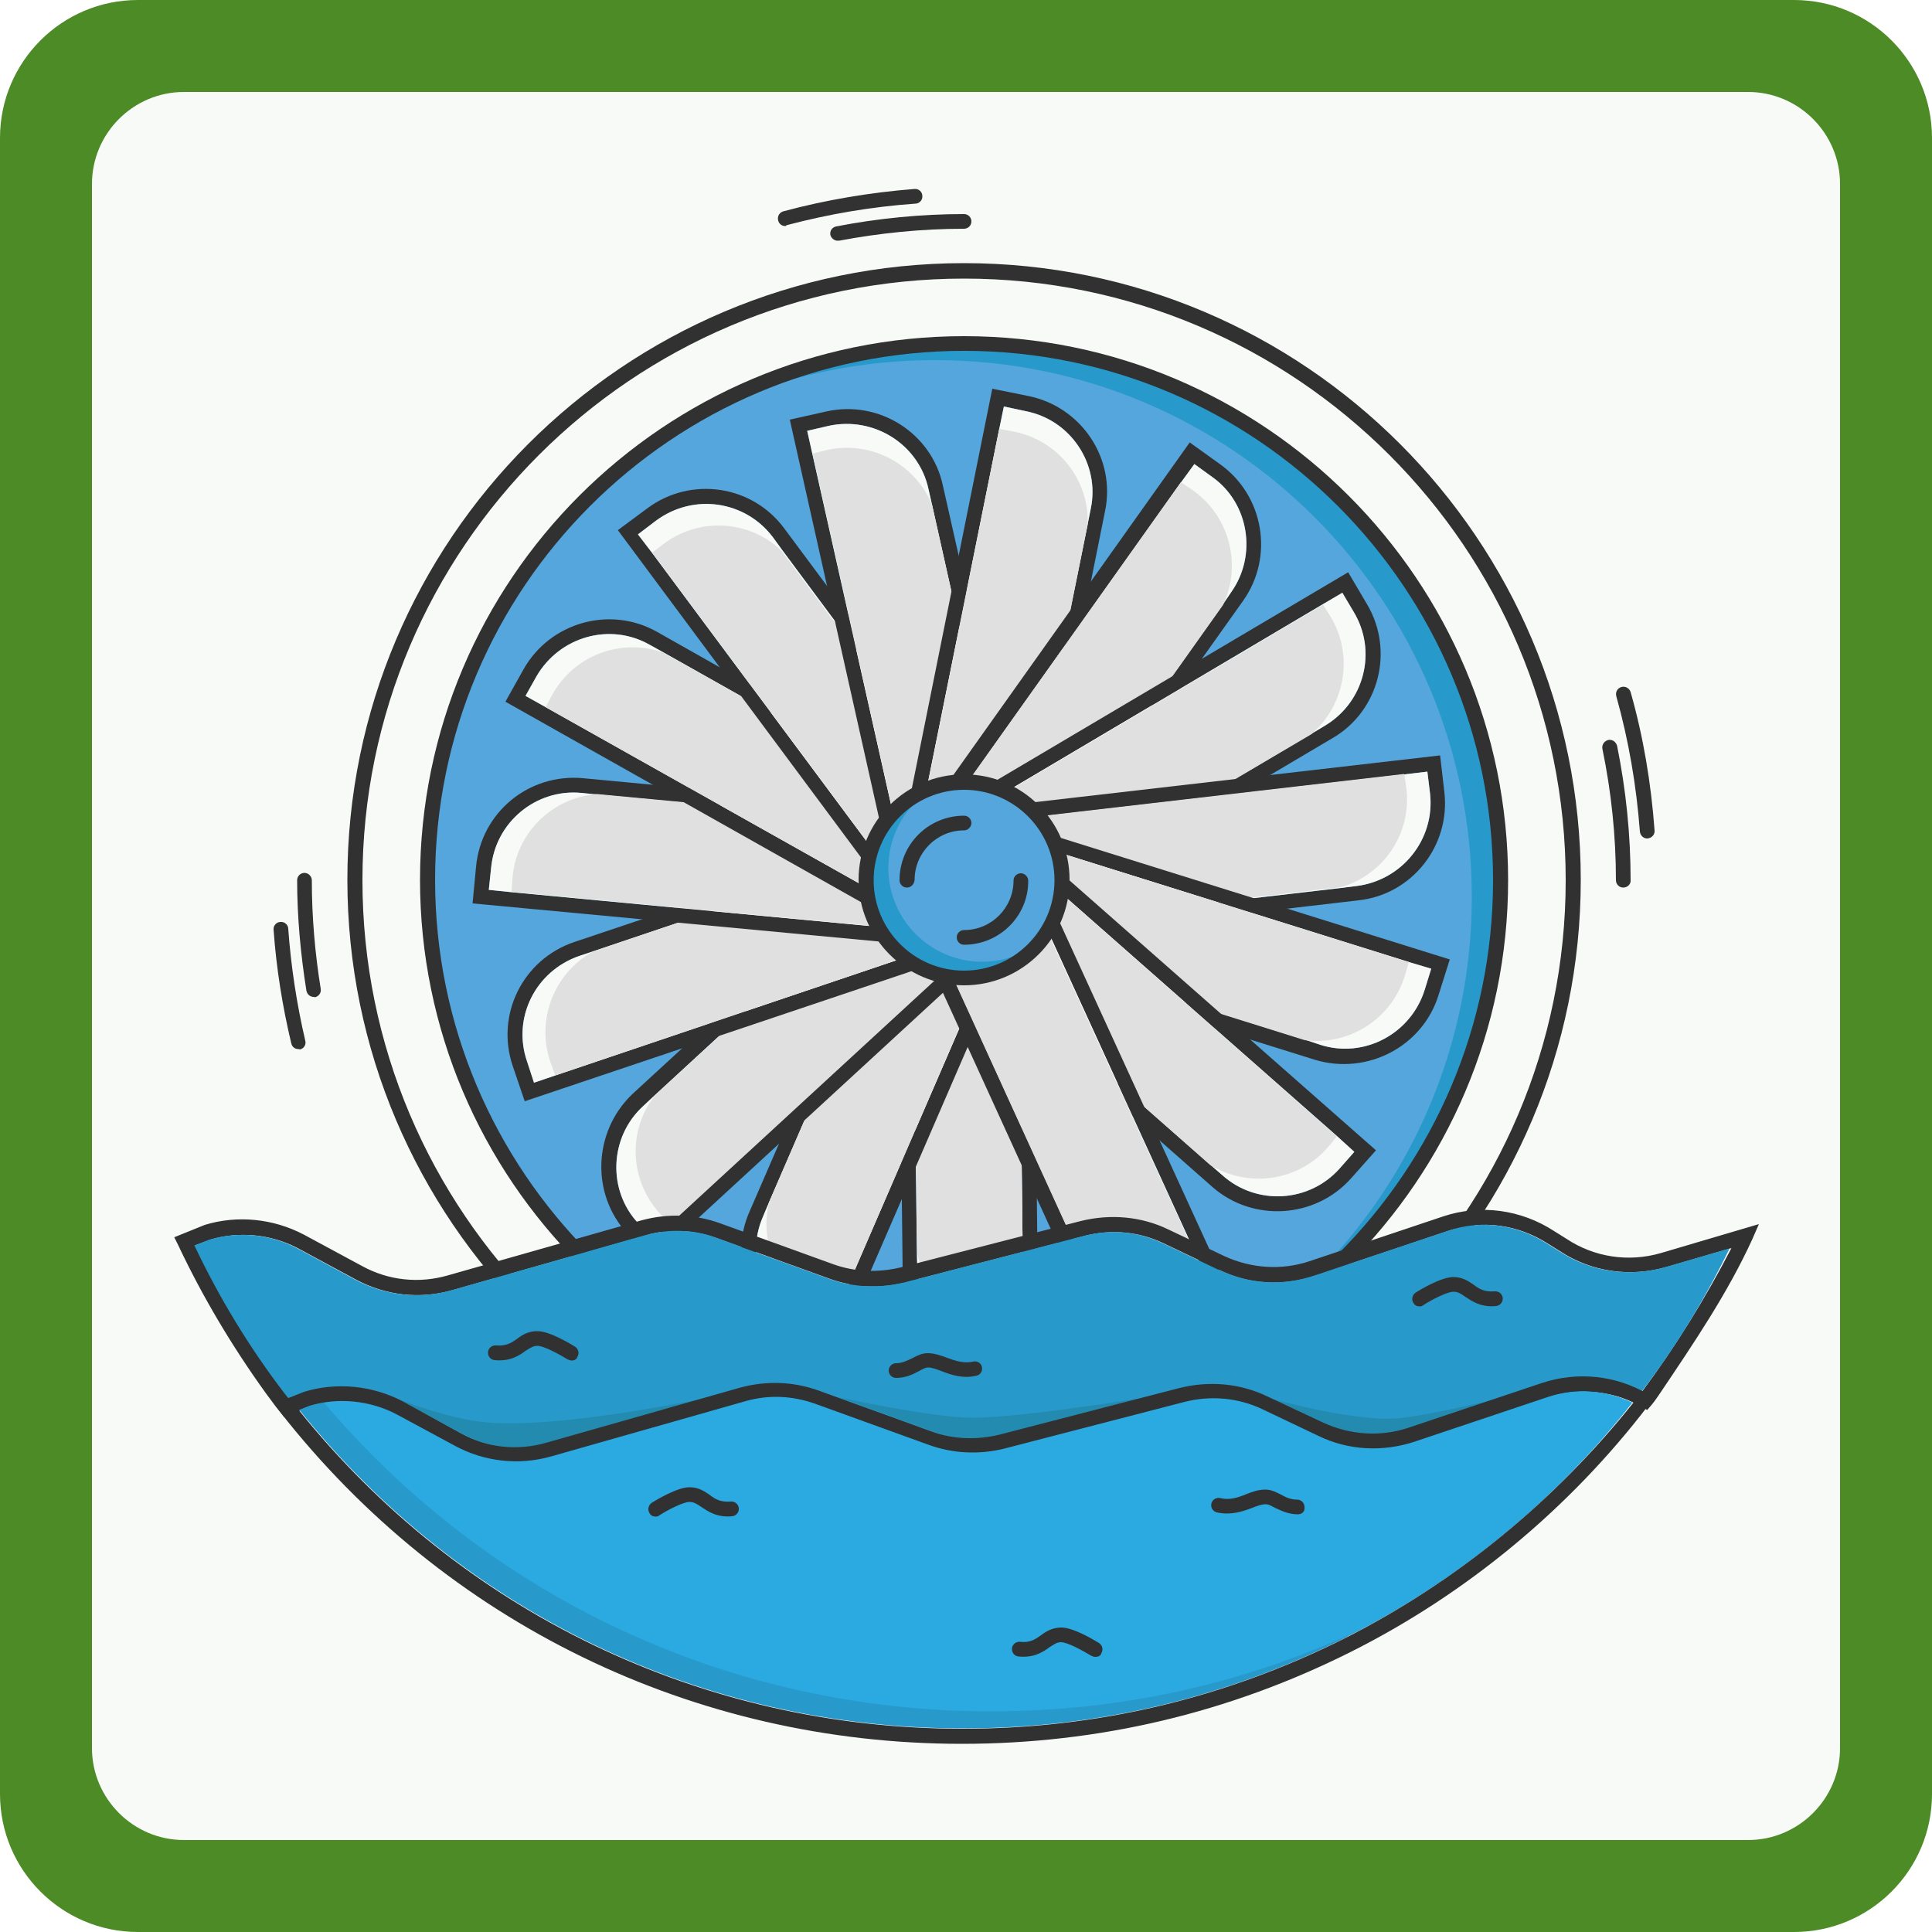 <?xml version="1.0" encoding="utf-8"?>
<!-- Generator: Adobe Illustrator 28.3.0, SVG Export Plug-In . SVG Version: 6.00 Build 0)  -->
<svg version="1.1" id="Calque_1" xmlns="http://www.w3.org/2000/svg" xmlns:xlink="http://www.w3.org/1999/xlink" x="0px" y="0px"
	 viewBox="0 0 500 500" style="enable-background:new 0 0 500 500;" xml:space="preserve">
<style type="text/css">
	.st0{fill:#4C8B25;}
	.st1{fill:#F7FAF7;}
	.st2{fill:#313131;}
	.st3{fill:#323232;}
	.st4{fill:#2899CB;}
	.st5{fill:#54A6DC;}
	.st6{fill:#E0E0E0;}
	.st7{fill:#238BAF;}
	.st8{fill:#2BA9E1;}
</style>
<g id="border">
	<path class="st0" d="M464.3,500H35.7C16,500,0,484,0,464.3V35.7C0,16,16,0,35.7,0h428.6C484,0,500,16,500,35.7v428.6
		C500,484,484,500,464.3,500z"/>
	<path class="st1" d="M452.4,476.2H47.6c-13.1,0-23.8-10.7-23.8-23.8V47.6c0-13.1,10.7-23.8,23.8-23.8h404.8
		c13.1,0,23.8,10.7,23.8,23.8v404.8C476.2,465.5,465.5,476.2,452.4,476.2z"/>
</g>
<g>
	<g>
		<g>
			<circle class="st1" cx="249.5" cy="227.7" r="157.7"/>
			<path class="st2" d="M249.5,387.3c-87.9,0-159.6-71.5-159.6-159.6c0-87.9,71.5-159.6,159.6-159.6s159.6,71.6,159.6,159.6
				C409.1,315.8,337.5,387.3,249.5,387.3z M249.5,72.1c-85.8,0-155.7,69.8-155.7,155.7s69.8,155.7,155.7,155.7
				c85.8,0,155.7-69.8,155.7-155.7S335.4,72.1,249.5,72.1z"/>
		</g>
		<g>
			<g>
				<path class="st3" d="M216.8,62.3c-0.9,0-1.7-0.7-1.9-1.5c-0.2-1.1,0.5-2,1.5-2.2c10.8-2.1,22-3.2,33.1-3.2
					c1.1,0,1.9,0.9,1.9,1.9c0,1.1-0.9,1.9-1.9,1.9c-10.9,0-21.8,1.1-32.4,3.1C217,62.2,216.9,62.3,216.8,62.3z"/>
			</g>
			<g>
				<path class="st3" d="M420.1,229.7c-1.1,0-1.9-0.9-1.9-1.9c0-11.5-1.2-22.9-3.5-34c-0.2-1.1,0.5-2,1.5-2.3c1.1-0.2,2,0.5,2.3,1.5
					c2.3,11.4,3.5,23,3.5,34.8C422.1,228.8,421.2,229.7,420.1,229.7z"/>
			</g>
			<g>
				<path class="st3" d="M249.5,400.3c-1.1,0-1.9-0.9-1.9-1.9c0-1.1,0.9-1.9,1.9-1.9c10,0,20.2-0.9,29.9-2.6c1.1-0.2,2,0.5,2.2,1.5
					c0.2,1.1-0.5,2-1.5,2.2C270.1,399.4,259.8,400.3,249.5,400.3z"/>
			</g>
			<g>
				<path class="st3" d="M81.2,258c-1,0-1.7-0.7-1.9-1.6c-1.5-9.4-2.4-19.1-2.4-28.6c0-1.1,0.9-1.9,1.9-1.9s1.9,0.9,1.9,1.9
					c0,9.4,0.8,18.8,2.3,28.1c0.2,1.1-0.6,2-1.5,2.2C81.4,258,81.3,258,81.2,258z"/>
			</g>
		</g>
		<g>
			<g>
				<path class="st3" d="M203.2,58.5c-0.9,0-1.6-0.6-1.8-1.4c-0.3-1.1,0.3-2.1,1.3-2.4c11.1-3,22.6-4.9,34-5.8c1.1-0.1,2,0.8,2,1.8
					c0.1,1.1-0.8,2-1.8,2c-11.3,0.8-22.5,2.7-33.4,5.6C203.5,58.5,203.3,58.5,203.2,58.5z"/>
			</g>
			<g>
				<path class="st3" d="M426.3,217c-1,0-1.8-0.8-1.9-1.8c-0.9-11.9-2.9-23.6-6.1-35c-0.3-1.1,0.3-2.1,1.3-2.4s2.1,0.3,2.4,1.3
					c3.3,11.6,5.3,23.6,6.2,35.8C428.3,216,427.5,216.9,426.3,217C426.4,217,426.4,217,426.3,217z"/>
			</g>
			<g>
				<path class="st3" d="M262.1,406.5c-1,0-1.8-0.8-1.9-1.8c-0.1-1.1,0.8-2,1.8-2c10.4-0.8,20.8-2.4,30.9-4.9
					c1.1-0.3,2.1,0.4,2.3,1.3c0.3,1.1-0.4,2.1-1.3,2.3c-10.2,2.6-20.8,4.3-31.5,5.1C262.2,406.5,262.2,406.5,262.1,406.5z"/>
			</g>
			<g>
				<path class="st3" d="M77.2,271.5c-0.9,0-1.6-0.6-1.8-1.4c-2.3-9.6-3.9-19.6-4.6-29.5c-0.1-1.1,0.8-2,1.8-2c1.1-0.1,2,0.8,2,1.8
					c0.7,9.7,2.2,19.5,4.4,28.9c0.3,1.1-0.4,2.1-1.4,2.3C77.4,271.5,77.4,271.5,77.2,271.5z"/>
			</g>
		</g>
		<g>
			<g>
				<path class="st4" d="M388.3,227.7c0,52.6-29.2,98.4-72.4,122c-19.8,10.8-42.4,16.9-66.4,16.9c-76.7,0-138.9-62.2-138.9-138.9
					c0-49.6,25.9-93,65-117.6c21.4-13.5,46.7-21.2,73.9-21.2C326.1,88.9,388.3,151.1,388.3,227.7z"/>
			</g>
			<g>
				<path class="st5" d="M380.9,232.1c0,49.6-25.9,93-65,117.6c-19.8,10.8-42.4,16.9-66.4,16.9c-76.7,0-138.9-62.2-138.9-138.9
					c0-49.6,25.9-93,65-117.6C195.4,99.3,218,93.2,242,93.2C318.8,93.2,380.9,155.4,380.9,232.1z"/>
			</g>
			<g>
				<path class="st2" d="M249.5,368.5c-77.6,0-140.8-63.2-140.8-140.8S171.8,87,249.5,87s140.8,63.2,140.8,140.8
					S327.1,368.5,249.5,368.5z M249.5,90.8c-75.5,0-136.9,61.4-136.9,136.9S174,364.7,249.5,364.7s136.9-61.4,136.9-136.9
					S325,90.8,249.5,90.8z"/>
			</g>
		</g>
		<g>
			<g id="_x3C_Répétition_radiale_x3E__00000015355870827899600420000008336181786988647099_">
				<g>
					<path class="st2" d="M259.2,353.8l9.6-0.1l-1.4-131.8h-4.1l-5.5,0.1c-1.7,0-3.4,0.2-5,0.6c-4.8,1.1-9.3,3.5-12.8,7
						c-2.8,2.9-4.9,6.4-6.1,10.1c-0.8,2.5-1.3,5.2-1.2,7.9l0.9,81.1C233.8,342.7,245.2,353.9,259.2,353.8z M237.4,328.6l-0.1-4
						l-0.9-77c-0.1-5.8,2.1-11.2,6.2-15.2c4-4.1,9.4-6.4,15.1-6.5l5.6-0.1h0.2l0.1,5.3l1.3,112.8l0.1,5.9l-5.8,0.1
						C247.3,350,237.5,340.4,237.4,328.6z"/>
					<path class="st1" d="M237.4,328.6l-0.1-4l-0.9-77c-0.1-5.8,2.1-11.2,6.2-15.2c4-4.1,9.4-6.4,15.1-6.5l5.6-0.1h0.2l0.1,5.3
						l1.3,112.8l0.1,5.9l-5.8,0.1C247.3,350,237.5,340.4,237.4,328.6z"/>
					<path class="st6" d="M257.8,225.8l5.6-0.1l0.2,5.3l1.3,112.8l-3.2,0.1c-12,0.5-22.2-8-24.3-19.5l-0.9-77
						c-0.1-5.8,2.1-11.2,6.2-15.2C246.7,228.1,252.1,225.9,257.8,225.8z"/>
				</g>
			</g>
			<g id="_x3C_Répétition_radiale_x3E__00000127019559584263702190000004769845756656235416_">
				<g>
					<path class="st2" d="M207.1,346.8l8.8,3.9l52.4-121l-3.8-1.6l-5-2.2c-1.5-0.7-3.2-1.2-4.8-1.5c-4.8-1.1-9.8-0.6-14.6,1.3
						c-3.8,1.5-7,3.9-9.6,6.7c-1.7,1.9-3.2,4.2-4.2,6.7L194,313.5C188.3,326.3,194.2,341.2,207.1,346.8z M197.4,315l1.6-3.8
						l30.6-70.7c2.3-5.3,6.5-9.4,11.9-11.5c5.3-2.1,11.2-2,16.5,0.3l5.1,2.2l0.1,0.1l-2.1,4.9l-44.8,103.5l-2.3,5.4l-5.3-2.3
						C197.8,338.5,192.7,325.9,197.4,315z"/>
					<path class="st1" d="M197.4,315l1.6-3.8l30.6-70.7c2.3-5.3,6.5-9.4,11.9-11.5c5.3-2.1,11.2-2,16.5,0.3l5.1,2.2l0.1,0.1
						l-2.1,4.9l-44.8,103.5l-2.3,5.4l-5.3-2.3C197.8,338.5,192.7,325.9,197.4,315z"/>
					<path class="st6" d="M257.9,229.4l5.1,2.2l-2,4.9l-44.7,103.6l-3-1.2c-11.1-4.4-17-16.4-14.3-27.7l30.6-70.7
						c2.3-5.3,6.5-9.4,11.9-11.5C246.8,227,252.7,227.1,257.9,229.4z"/>
				</g>
			</g>
			<g id="_x3C_Répétition_radiale_x3E__00000073687818734821048870000006165980321674934444_">
				<g>
					<path class="st2" d="M162.3,319.2l6.5,7l97-89.3l-2.8-3l-3.8-4c-1.2-1.3-2.4-2.4-3.8-3.4c-4-2.9-8.8-4.5-13.8-4.8
						c-4-0.2-8,0.6-11.6,2.2c-2.4,1.1-4.6,2.6-6.7,4.4l-59.7,54.9C153.5,292.9,152.9,309,162.3,319.2z M166.4,286.3l3-2.8l56.7-52.2
						c4.2-3.9,9.7-5.9,15.4-5.7c5.8,0.2,11,2.7,14.9,6.9l3.8,4.1l0.1,0.1l-4,3.6l-83,76.4l-4.3,4l-3.9-4.2
						C157.2,308,157.7,294.3,166.4,286.3z"/>
					<path class="st1" d="M166.4,286.3l3-2.8l56.7-52.2c4.2-3.9,9.7-5.9,15.4-5.7c5.8,0.2,11,2.7,14.9,6.9l3.8,4.1l0.1,0.1l-4,3.6
						l-83,76.4l-4.3,4l-3.9-4.2C157.2,308,157.7,294.3,166.4,286.3z"/>
					<path class="st6" d="M256.5,232.6l3.8,4.1l-3.9,3.7l-83,76.4l-2.2-2.3c-8.3-8.6-8.9-21.9-1.7-31l56.7-52.2
						c4.2-3.9,9.7-5.9,15.4-5.7C247.3,225.9,252.7,228.4,256.5,232.6z"/>
				</g>
			</g>
			<g id="_x3C_Répétition_radiale_x3E__00000071557261238937607060000014745695890623591085_">
				<g>
					<path class="st2" d="M132.7,275.9l3.1,9.1l124.9-42l-1.3-3.9l-1.7-5.2c-0.6-1.6-1.3-3.2-2.1-4.6c-2.5-4.2-6.2-7.7-10.7-10
						c-3.7-1.8-7.5-2.7-11.5-2.6c-2.6,0-5.3,0.5-7.9,1.3l-76.9,25.8C135.3,248.3,128.2,262.6,132.7,275.9z M149.9,247.4l3.9-1.3
						l73-24.6c5.4-1.8,11.3-1.4,16.4,1.2c5.1,2.5,9,6.9,10.8,12.4l1.7,5.3v0.1l-5,1.7l-106.9,36.1l-5.6,1.9l-1.8-5.5
						C132.5,263.4,138.6,251.3,149.9,247.4z"/>
					<path class="st1" d="M149.9,247.4l3.9-1.3l73-24.6c5.4-1.8,11.3-1.4,16.4,1.2c5.1,2.5,9,6.9,10.8,12.4l1.7,5.3v0.1l-5,1.7
						l-106.9,36.1l-5.6,1.9l-1.8-5.5C132.5,263.4,138.6,251.3,149.9,247.4z"/>
					<path class="st6" d="M253.9,235.1l1.7,5.3l-5,1.8l-106.9,36.1l-1.1-3c-4.1-11.2,0.8-23.6,11-29.1l73-24.6
						c5.4-1.8,11.3-1.4,16.4,1.2C248.2,225.2,252.1,229.6,253.9,235.1z"/>
				</g>
			</g>
			<g id="_x3C_Répétition_radiale_x3E__00000049201972146375346230000009465607932371798924_">
				<g>
					<path class="st2" d="M123.2,224.3l-0.9,9.5l131.2,12.3l0.4-4l0.5-5.5c0.2-1.7,0.2-3.4,0-5.1c-0.5-4.9-2.5-9.5-5.7-13.5
						c-2.6-3.1-5.8-5.5-9.4-7c-2.4-1.1-5-1.7-7.7-2l-80.7-7.6C136.8,200.1,124.5,210.3,123.2,224.3z M150.4,205.2l4,0.4l76.7,7.2
						c5.7,0.6,10.9,3.3,14.6,7.7c3.7,4.4,5.4,10,4.8,15.7l-0.5,5.6v0.2l-5.3-0.5l-112.3-10.6l-5.9-0.6l0.6-5.7
						C128.2,212.8,138.7,204.1,150.4,205.2z"/>
					<path class="st1" d="M150.4,205.2l4,0.4l76.7,7.2c5.7,0.6,10.9,3.3,14.6,7.7c3.7,4.4,5.4,10,4.8,15.7l-0.5,5.6v0.2l-5.3-0.5
						l-112.3-10.6l-5.9-0.6l0.6-5.7C128.2,212.8,138.7,204.1,150.4,205.2z"/>
					<path class="st6" d="M250.5,236.2l-0.5,5.6l-5.3-0.4l-112.3-10.6l0.2-3.2c0.8-12,10.3-21.2,21.9-22.1l76.7,7.2
						c5.7,0.6,10.9,3.3,14.6,7.7C249.4,224.9,251.1,230.5,250.5,236.2z"/>
				</g>
			</g>
			<g id="_x3C_Répétition_radiale_x3E__00000174560596056084109650000012756664810636249522_">
				<g>
					<path class="st2" d="M135.5,173.2l-4.7,8.4l114.8,64.7l2-3.6l2.7-4.8c0.9-1.5,1.5-3.1,2-4.6c1.5-4.7,1.6-9.7,0.3-14.7
						c-1.1-3.9-3.1-7.4-5.7-10.3c-1.7-1.9-3.9-3.7-6.3-4.9L170,163.5C157.9,156.7,142.4,161,135.5,173.2z M168.2,166.9l3.6,2
						l67.1,37.8c5,2.8,8.6,7.4,10.1,12.9c1.5,5.5,0.9,11.3-1.9,16.3l-2.8,4.9l-0.1,0.1l-4.6-2.6L141.2,183l-5.2-2.9l2.8-5
						C144.8,164.7,157.9,161,168.2,166.9z"/>
					<path class="st1" d="M168.2,166.9l3.6,2l67.1,37.8c5,2.8,8.6,7.4,10.1,12.9c1.5,5.5,0.9,11.3-1.9,16.3l-2.8,4.9l-0.1,0.1
						l-4.6-2.6L141.2,183l-5.2-2.9l2.8-5C144.8,164.7,157.9,161,168.2,166.9z"/>
					<path class="st6" d="M247.1,235.9l-2.8,4.9l-4.7-2.5L141.2,183l1.5-2.8c5.6-10.6,18-15.2,29-11.3l67.1,37.8
						c5,2.8,8.6,7.4,10.1,12.9C250.5,225.1,249.9,230.9,247.1,235.9z"/>
				</g>
			</g>
			<g id="_x3C_Répétition_radiale_x3E__00000017514424730280048770000009011927680960870307_">
				<g>
					<path class="st2" d="M167.6,131.5l-7.7,5.7L238.5,243l3.3-2.4l4.4-3.3c1.3-1.1,2.6-2.1,3.8-3.4c3.3-3.7,5.5-8.2,6.2-13.2
						c0.6-4,0.2-8-1.1-11.8c-0.9-2.5-2-4.9-3.7-7L203,136.8C194.7,125.5,178.8,123.2,167.6,131.5z M200,139l2.4,3.3l45.9,61.8
						c3.5,4.6,4.8,10.3,4,16c-0.9,5.7-3.9,10.7-8.5,14.1l-4.5,3.4l-0.1,0.1l-3.2-4.2l-67.3-90.5l-3.6-4.7l4.6-3.5
						C179.5,127.5,192.9,129.6,200,139z"/>
					<path class="st1" d="M200,139l2.4,3.3l45.9,61.8c3.5,4.6,4.8,10.3,4,16c-0.9,5.7-3.9,10.7-8.5,14.1l-4.5,3.4l-0.1,0.1l-3.2-4.2
						l-67.3-90.5l-3.6-4.7l4.6-3.5C179.5,127.5,192.9,129.6,200,139z"/>
					<path class="st6" d="M243.9,234.2l-4.5,3.4l-3.3-4.1l-67.3-90.5l2.5-1.9c9.4-7.4,22.7-6.6,31,1.5l45.9,61.8
						c3.5,4.6,4.8,10.3,4,16C251.5,225.8,248.5,230.8,243.9,234.2z"/>
				</g>
			</g>
			<g id="_x3C_Répétition_radiale_x3E__00000027578515306340716690000006249420918494652862_">
				<g>
					<path class="st2" d="M213.8,106.5l-9.4,2.1l28.8,128.6l4-0.9l5.4-1.2c1.6-0.4,3.3-0.9,4.8-1.5c4.5-2,8.3-5.3,11.1-9.5
						c2.1-3.5,3.5-7.2,3.9-11.2c0.3-2.6,0.1-5.3-0.5-8l-17.9-79.3C241.1,112.1,227.5,103.4,213.8,106.5z M240.3,126.6l0.9,4
						l16.8,75.1c1.3,5.6,0.3,11.4-2.8,16.2c-3.1,4.8-7.8,8.2-13.5,9.4l-5.5,1.3h-0.1l-1.2-5.2l-24.7-110.1l-1.3-5.8l5.6-1.3
						C226.2,107.7,237.8,115,240.3,126.6z"/>
					<path class="st1" d="M240.3,126.6l0.9,4l16.8,75.1c1.3,5.6,0.3,11.4-2.8,16.2c-3.1,4.8-7.8,8.2-13.5,9.4l-5.5,1.3h-0.1
						l-1.2-5.2l-24.7-110.1l-1.3-5.8l5.6-1.3C226.2,107.7,237.8,115,240.3,126.6z"/>
					<path class="st6" d="M241.8,231.4l-5.5,1.3l-1.3-5.2l-24.7-110.1l3.1-0.8c11.6-2.9,23.4,3.3,27.8,14l16.8,75.1
						c1.3,5.6,0.3,11.4-2.8,16.2C252.2,226.8,247.3,230.1,241.8,231.4z"/>
				</g>
			</g>
			<g id="_x3C_Répétition_radiale_x3E__00000169538466275633073560000013744954466907895435_">
				<g>
					<path class="st2" d="M266.2,102.5l-9.4-1.9l-26,129.2l4,0.8l5.4,1.1c1.7,0.4,3.4,0.5,5,0.5c4.9,0,9.7-1.4,14-4.2
						c3.4-2.2,6.1-5.2,8-8.7c1.3-2.3,2.2-4.8,2.8-7.5l16-79.6C288.8,118.7,279.9,105.3,266.2,102.5z M282.3,131.6l-0.8,4L266.2,211
						c-1.2,5.6-4.4,10.5-9.2,13.7c-4.8,3.2-10.5,4.3-16.1,3.2l-5.5-1.1h-0.2l1.1-5.2L258.6,111l1.2-5.8l5.6,1.2
						C277,108.6,284.7,120,282.3,131.6z"/>
					<path class="st1" d="M282.3,131.6l-0.8,4L266.2,211c-1.2,5.6-4.4,10.5-9.2,13.7c-4.8,3.2-10.5,4.3-16.1,3.2l-5.5-1.1h-0.2
						l1.1-5.2L258.6,111l1.2-5.8l5.6,1.2C277,108.6,284.7,120,282.3,131.6z"/>
					<path class="st6" d="M241,227.9l-5.5-1.1l0.9-5.2L258.6,111l3.2,0.6c11.8,2,20.1,12.4,19.7,24.1l-15.2,75.5
						c-1.2,5.6-4.4,10.5-9.2,13.7C252.4,227.9,246.6,229.1,241,227.9z"/>
				</g>
			</g>
			<g id="_x3C_Répétition_radiale_x3E__00000119093402575587230610000000113512006916306599_">
				<g>
					<path class="st2" d="M315.7,120.1l-7.8-5.6L231.5,222l3.4,2.4l4.4,3.2c1.4,1,2.9,1.8,4.4,2.5c4.5,2,9.5,2.6,14.5,1.8
						c4-0.7,7.7-2.2,10.9-4.6c2.1-1.5,4-3.5,5.6-5.7l47-66.1C329.8,144.1,327.1,128.2,315.7,120.1z M318.6,153.3l-2.3,3.4
						l-44.6,62.8c-3.4,4.7-8.3,7.8-14,8.8c-5.7,1-11.4-0.3-16-3.7l-4.5-3.3l-0.1-0.1l3.1-4.3l65.4-92l3.5-4.8l4.7,3.4
						C323.1,130.1,325.5,143.6,318.6,153.3z"/>
					<path class="st1" d="M318.6,153.3l-2.3,3.4l-44.6,62.8c-3.4,4.7-8.3,7.8-14,8.8c-5.7,1-11.4-0.3-16-3.7l-4.5-3.3l-0.1-0.1
						l3.1-4.3l65.4-92l3.5-4.8l4.7,3.4C323.1,130.1,325.5,143.6,318.6,153.3z"/>
					<path class="st6" d="M241.7,224.5l-4.5-3.3l3-4.4l65.4-92l2.7,1.8c9.9,6.7,13.2,19.6,8.2,30l-44.6,62.8
						c-3.4,4.7-8.3,7.8-14,8.8C252,229.1,246.3,227.8,241.7,224.5z"/>
				</g>
			</g>
			<g id="_x3C_Répétition_radiale_x3E__00000044165339212948523240000010747810883900621726_">
				<g>
					<path class="st2" d="M353.8,156.4l-4.9-8.3l-113.4,67.1l2.1,3.6l2.8,4.7c0.9,1.4,1.8,2.9,3,4c3.3,3.7,7.6,6.3,12.5,7.5
						c4,1,7.9,1.1,11.8,0.2c2.6-0.6,5.1-1.5,7.4-2.9l69.8-41.3C356.9,184,360.9,168.4,353.8,156.4z M342.9,187.8l-3.5,2.1
						l-66.3,39.1c-4.9,2.9-10.7,3.8-16.3,2.3c-5.6-1.4-10.2-4.9-13.1-9.8l-2.9-4.8l-0.1-0.1l4.5-2.7l97.1-57.5l5.1-3l2.9,4.9
						C356.5,168.5,353.1,181.7,342.9,187.8z"/>
					<path class="st1" d="M342.9,187.8l-3.5,2.1l-66.3,39.1c-4.9,2.9-10.7,3.8-16.3,2.3c-5.6-1.4-10.2-4.9-13.1-9.8l-2.9-4.8
						l-0.1-0.1l4.5-2.7l97.1-57.5l5.1-3l2.9,4.9C356.5,168.5,353.1,181.7,342.9,187.8z"/>
					<path class="st6" d="M243.7,221.6l-2.9-4.8l4.5-2.8l97.1-57.5l1.7,2.7c6.4,10.1,4.1,23.2-4.7,30.8l-66.3,39.1
						c-4.9,2.9-10.7,3.8-16.3,2.3C251.2,229.9,246.6,226.5,243.7,221.6z"/>
				</g>
			</g>
			<g id="_x3C_Répétition_radiale_x3E__00000134945477686128067990000007823150163596497316_">
				<g>
					<path class="st2" d="M373.8,205l-1.1-9.5l-130.9,15.1l0.5,4l0.6,5.5c0.2,1.7,0.6,3.4,1.1,4.9c1.5,4.7,4.4,8.9,8.4,12
						c3.2,2.5,6.8,4.2,10.7,5c2.6,0.6,5.3,0.7,8,0.4l80.5-9.4C365.4,231.5,375.4,218.9,373.8,205z M351.1,229.3l-4,0.5l-76.5,8.9
						c-5.7,0.7-11.3-1-15.8-4.5c-4.5-3.6-7.3-8.7-8-14.4l-0.7-5.6v-0.2l5.3-0.6l112.1-13l5.9-0.7l0.7,5.7
						C371.4,217.2,362.9,227.8,351.1,229.3z"/>
					<path class="st1" d="M351.1,229.3l-4,0.5l-76.5,8.9c-5.7,0.7-11.3-1-15.8-4.5c-4.5-3.6-7.3-8.7-8-14.4l-0.7-5.6v-0.2l5.3-0.6
						l112.1-13l5.9-0.7l0.7,5.7C371.4,217.2,362.9,227.8,351.1,229.3z"/>
					<path class="st6" d="M246.7,219.7l-0.7-5.6l5.3-0.8l112.1-13l0.5,3.2c1.7,11.9-5.7,22.9-16.9,26.1l-76.5,8.9
						c-5.7,0.7-11.3-1-15.8-4.5C250.1,230.5,247.3,225.4,246.7,219.7z"/>
				</g>
			</g>
			<g id="_x3C_Répétition_radiale_x3E__00000129183572586117941690000005149194199275475328_">
				<g>
					<path class="st2" d="M372.3,257.5l2.9-9.2L249.4,209l-1.3,4l-1.6,5.2c-0.5,1.6-0.9,3.3-1.1,5c-0.5,4.9,0.4,9.8,2.8,14.4
						c1.9,3.6,4.5,6.7,7.7,8.9c2.1,1.5,4.5,2.7,7.1,3.6l77.4,24.2C353.9,278.3,368.2,270.8,372.3,257.5z M341.7,270.4l-3.9-1.3
						l-73.5-23c-5.5-1.7-9.9-5.5-12.6-10.5c-2.7-5.1-3.2-10.9-1.4-16.4l1.6-5.3v-0.1l5.1,1.5l107.7,33.7l5.7,1.7l-1.7,5.5
						C365.1,267.6,353,274,341.7,270.4z"/>
					<path class="st1" d="M341.7,270.4l-3.9-1.3l-73.5-23c-5.5-1.7-9.9-5.5-12.6-10.5c-2.7-5.1-3.2-10.9-1.4-16.4l1.6-5.3v-0.1
						l5.1,1.5l107.7,33.7l5.7,1.7l-1.7,5.5C365.1,267.6,353,274,341.7,270.4z"/>
					<path class="st6" d="M250.2,219.2l1.6-5.3l5.1,1.4l107.7,33.7l-0.9,3.1c-3.3,11.5-14.5,18.6-26,17.1l-73.5-23
						c-5.5-1.7-9.9-5.5-12.6-10.5C249,230.5,248.5,224.7,250.2,219.2z"/>
				</g>
			</g>
			<g id="_x3C_Répétition_radiale_x3E__00000167359295291691851470000003175813102770088344_">
				<g>
					<path class="st2" d="M349.7,304.9l6.4-7.2l-98.9-87.1l-2.7,3.1l-3.7,4.1c-1.2,1.3-2.1,2.7-3,4.1c-2.5,4.2-3.7,9.2-3.3,14.3
						c0.3,4,1.4,7.9,3.5,11.3c1.3,2.3,3.1,4.3,5.1,6.2l60.8,53.6C324.3,316.3,340.4,315.4,349.7,304.9z M316.4,304.2l-3.1-2.7
						l-57.8-50.9c-4.3-3.8-6.8-9.1-7.2-14.8c-0.4-5.7,1.5-11.3,5.3-15.5l3.7-4.2l0.1-0.1l4,3.5l84.7,74.6l4.4,4l-3.8,4.3
						C338.9,311.2,325.3,312.1,316.4,304.2z"/>
					<path class="st1" d="M316.4,304.2l-3.1-2.7l-57.8-50.9c-4.3-3.8-6.8-9.1-7.2-14.8c-0.4-5.7,1.5-11.3,5.3-15.5l3.7-4.2l0.1-0.1
						l4,3.5l84.7,74.6l4.4,4l-3.8,4.3C338.9,311.2,325.3,312.1,316.4,304.2z"/>
					<path class="st6" d="M253.6,220.3l3.7-4.2l4,3.4l84.7,74.6l-2,2.4c-7.6,9.2-20.8,11.1-30.8,5l-57.8-50.9
						c-4.3-3.8-6.8-9.1-7.2-14.8C247.9,230.1,249.8,224.5,253.6,220.3z"/>
				</g>
			</g>
			<g id="_x3C_Répétition_radiale_x3E__00000060003802886877901290000010002470301936529546_">
				<g>
					<path class="st2" d="M309.5,338.9l8.8-4l-54.9-119.9l-3.8,1.7l-5,2.3c-1.5,0.7-3,1.5-4.4,2.6c-4,2.9-7,6.9-8.8,11.7
						c-1.4,3.8-1.9,7.8-1.4,11.7c0.3,2.6,1,5.2,2.1,7.7l33.7,73.8C281.8,339.1,296.9,344.8,309.5,338.9z M279.5,324.8l-1.7-3.7
						l-32-70.1c-2.4-5.2-2.6-11.1-0.6-16.5c2-5.4,6-9.6,11.2-12.1l5.1-2.3l0.1-0.1l2.2,4.8l47,102.7l2.5,5.4l-5.2,2.4
						C297.2,340.4,284.4,335.6,279.5,324.8z"/>
					<path class="st1" d="M279.5,324.8l-1.7-3.7l-32-70.1c-2.4-5.2-2.6-11.1-0.6-16.5c2-5.4,6-9.6,11.2-12.1l5.1-2.3l0.1-0.1
						l2.2,4.8l47,102.7l2.5,5.4l-5.2,2.4C297.2,340.4,284.4,335.6,279.5,324.8z"/>
					<path class="st6" d="M256.3,222.6l5.1-2.3l2.3,4.8l47,102.5l-2.9,1.4c-10.7,5.3-23.5,1.7-30.1-7.9l-32-70.1
						c-2.4-5.2-2.6-11.1-0.6-16.5C247.1,229.3,251.1,225,256.3,222.6z"/>
				</g>
			</g>
		</g>
		<g>
			<g>
				<path class="st4" d="M225.3,227.7c0-9.4,5.3-17.5,13-21.5c3.4-1.7,7.1-2.8,11.3-2.8c13.4,0,24.2,10.8,24.2,24.2
					c0,7.4-3.4,14.2-8.7,18.6c-4.2,3.6-9.6,5.7-15.5,5.7C236.1,252,225.3,241.1,225.3,227.7z"/>
			</g>
			<g>
				<path class="st5" d="M229.9,224.6c0-7.3,3.3-13.9,8.4-18.3c3.4-1.7,7.1-2.8,11.3-2.8c13.4,0,24.2,10.8,24.2,24.2
					c0,7.4-3.4,14.2-8.7,18.6c-3.3,1.6-6.9,2.6-10.9,2.6C240.8,248.9,229.9,238,229.9,224.6z"/>
			</g>
			<g>
				<path class="st2" d="M234.7,229.7c-1.1,0-1.9-0.9-1.9-1.9c0-9.3,7.5-16.7,16.7-16.7c1.1,0,1.9,0.9,1.9,1.9s-0.9,1.9-1.9,1.9
					c-7.1,0-12.8,5.8-12.8,12.8C236.6,228.8,235.8,229.7,234.7,229.7z"/>
			</g>
			<g>
				<path class="st2" d="M249.5,244.5c-1.1,0-1.9-0.9-1.9-1.9c0-1.1,0.9-1.9,1.9-1.9c7.1,0,12.8-5.8,12.8-12.8
					c0-1.1,0.9-1.9,1.9-1.9s1.9,0.9,1.9,1.9C266.2,237,258.7,244.5,249.5,244.5z"/>
			</g>
			<g>
				<path class="st2" d="M249.5,255c-15,0-27.3-12.2-27.3-27.3c0-15,12.2-27.3,27.3-27.3s27.3,12.2,27.3,27.3
					C276.8,242.8,264.5,255,249.5,255z M249.5,204.4c-12.9,0-23.4,10.5-23.4,23.4s10.5,23.4,23.4,23.4c12.9,0,23.4-10.5,23.4-23.4
					S262.4,204.4,249.5,204.4z"/>
			</g>
		</g>
	</g>
	<g>
		<g>
			<g>
				<path class="st2" d="M429.8,324.3c-8.3,2.4-17.2,1.1-24.4-3.7l-3.2-2c-8.6-5.6-19.1-7-28.7-3.8l-34.6,11.6
					c-7.2,2.4-15,1.9-22-1.3l-14.5-6.9c-7-3.4-15-4.1-22.7-2.2L233.1,328c-5.8,1.4-11.8,1.2-17.4-0.8l-29.3-10.6
					c-6.6-2.4-13.6-2.6-20.3-0.8l-50.3,14.3c-7.4,2.1-15.2,1.3-22-2.4l-15.2-8.2c-7.8-4.1-17.1-5.1-25.6-2.5l-7.9,3.2l0.9,1.8
					c6.4,13.6,14.1,26.5,22.9,38.7c1.2,1.6,2.4,3.3,3.7,4.8l0.9,1.2l6.6-2.6c7.4-2.2,15.6-1.4,22.5,2.2l15.2,8.2
					c4.9,2.7,10.3,4,15.7,4c3,0,6.1-0.4,9.1-1.3l50.6-14.4c6-1.7,12.1-1.4,18,0.7l29.3,10.6c6.3,2.3,13.1,2.6,19.6,1l46.7-12.1
					c6.7-1.7,13.8-1.1,20.1,1.9l14.5,6.9c7.8,3.8,16.7,4.2,24.9,1.5l34.6-11.6c1.8-0.6,3.8-1.1,5.7-1.3c2.4-0.3,4.9-0.3,7.3,0
					c3.9,0.5,7.6,1.7,11.1,3.8l1.3,0.7l1.2-1.4c0.9-1.1,1.4-1.9,2.3-3.2c8.6-12.8,17.3-25.6,23.7-39.6l1.7-3.9L429.8,324.3z
					 M425,360.1c-7.9-4-17.2-4.8-25.7-1.9l-7.1,2.4l-27.5,9.2c-7.2,2.4-15,1.9-22-1.3l-14.5-6.8c-0.7-0.3-1.3-0.6-2-0.9
					c-6.6-2.6-13.8-3.1-20.5-1.3l-5.1,1.3l-41.6,10.7c-5.8,1.4-11.8,1.2-17.4-0.8l-27.5-9.9l-1.8-0.7c-6.6-2.4-13.6-2.6-20.3-0.8
					l-4.9,1.4l-45.4,12.8c-7.4,2.1-15.2,1.3-22-2.4l-15.2-8.2c-1.6-0.9-3.4-1.6-5.2-2.2c-3.5-1.2-7-1.7-10.7-1.7
					c-3.3,0-6.6,0.5-9.6,1.4l-0.8,0.3l-3.3,1.3c-0.3-0.5-0.7-0.9-1-1.3c-9.2-12-17-24.9-23.4-38.4l4-1.5c7.4-2.2,15.6-1.4,22.5,2.2
					l15.2,8.2c7.7,4.1,16.5,5.1,24.9,2.7l50.3-14.3c6-1.6,12.1-1.4,17.9,0.7l29.3,10.6c6.3,2.3,13.1,2.6,19.6,1l46.7-12.1
					c6.7-1.7,13.8-1.1,20.1,1.9l14.5,6.9c7.8,3.8,16.6,4.3,24.9,1.5l34.6-11.6c8.6-2.9,17.8-1.6,25.5,3.3l3.2,2
					c8.2,5.4,18.2,6.8,27.6,4.1l16.8-4.9C441.3,336.1,433.6,348.5,425,360.1z"/>
			</g>
			<g>
				<path class="st4" d="M447.6,323.1c-6.3,13-13.9,25.5-22.7,37c-7.9-4-17.2-4.8-25.7-1.9l-7.1,2.4l-3,1l-24.5,8.2
					c-7.2,2.4-15,1.9-22-1.3l-14.3-6.7l-0.2-0.1c-0.7-0.3-1.3-0.6-2-0.9c-6.6-2.6-13.8-3.1-20.5-1.3l-5.1,1.3l-3.9,1l-37.7,9.7
					c-5.8,1.4-11.8,1.2-17.4-0.8l-24.7-8.9l-2.7-1l-1.8-0.7c-6.6-2.4-13.6-2.6-20.3-0.8l-4.9,1.4l-3.5,1l-41.9,11.9
					c-7.4,2.1-15.2,1.3-22-2.4l-15.2-8.2c-0.9-0.5-1.7-0.9-2.6-1.3c-0.9-0.4-1.7-0.7-2.6-1c-3.5-1.2-7-1.7-10.7-1.7
					c-3.3,0-6.6,0.5-9.6,1.4l-0.8,0.3l-2.5,1l-0.9,0.3c-0.1-0.1-0.2-0.2-0.3-0.3c-0.3-0.3-0.5-0.7-0.8-1c-9.2-12-17-24.9-23.4-38.4
					l4-1.5c7.4-2.2,15.6-1.4,22.5,2.2l15.2,8.2c7.7,4.1,16.5,5.1,24.9,2.7l50.3-14.3c6-1.6,12.1-1.4,17.9,0.7l29.3,10.6
					c6.3,2.3,13.1,2.6,19.6,1l46.7-12.1c6.7-1.7,13.8-1.1,20.1,1.9l14.5,6.9c7.8,3.8,16.6,4.3,24.9,1.5l34.6-11.6
					c8.6-2.9,17.8-1.6,25.5,3.3l3.2,2c8.2,5.4,18.2,6.8,27.6,4.1L447.6,323.1z"/>
			</g>
			<g>
				<path class="st7" d="M74.7,361.6h1.1l-0.9,0.3C74.8,361.8,74.7,361.7,74.7,361.6z"/>
			</g>
			<g>
				<path class="st7" d="M101.9,361.6c0,0,13.1,5.5,23.9,6.5c19.2,1.8,57.9-6.5,57.9-6.5l-41.9,11.9c-7.4,2.1-15.2,1.3-22-2.4
					l-15.2-8.2C103.7,362.3,102.8,362,101.9,361.6z"/>
			</g>
			<g>
				<path class="st7" d="M217,361.6c0,0,24,5.3,34.7,5.3c12.9,0,45-5.3,45-5.3l-37.7,9.7c-5.8,1.4-11.8,1.2-17.4-0.8L217,361.6z"/>
			</g>
			<g>
				<path class="st7" d="M389.1,361.6l-24.5,8.2c-7.2,2.4-15,1.9-22-1.3l-14.3-6.7c0,0,21.1,6,32.9,5.3
					C370.1,366.4,389.1,361.6,389.1,361.6z"/>
			</g>
		</g>
		<g>
			<g>
				<path class="st4" d="M422.4,363c-18.8,24-42.8,44.1-69.6,58.4c-1.5,0.9-3.2,1.6-4.7,2.5c-30.9,15.5-64.1,23.4-98.9,23.4
					c-67.3,0-129.8-30.1-171.8-82.5l2.8-1.1c1.2-0.4,2.4-0.7,3.7-0.9c6.4-1.1,13.1,0,18.8,3.1l15.2,8.2c7.6,4.1,16.5,5.1,24.9,2.7
					l50.3-14.3c6-1.7,12.1-1.4,18,0.7l29.3,10.6c6.3,2.3,13.1,2.6,19.6,1l46.7-12.1c6.7-1.7,13.8-1.1,20.1,1.9l14.5,6.9
					c7.8,3.8,16.7,4.2,24.9,1.5l34.6-11.6C407.6,359.2,415.5,359.7,422.4,363z"/>
			</g>
			<g>
				<path class="st8" d="M422.4,363c-18.8,24-42.8,44.1-69.6,58.4c-30.2,14.3-62.6,21.5-96.4,21.5c-67.1,0-129.6-29.1-172.7-80.1
					c6.4-1.1,13.1,0,18.8,3.1l15.2,8.2c7.6,4.1,16.5,5.1,24.9,2.7l50.3-14.3c6-1.7,12.1-1.4,18,0.7l29.3,10.6
					c6.3,2.3,13.1,2.6,19.6,1l46.7-12.1c6.7-1.7,13.8-1.1,20.1,1.9l14.5,6.9c7.8,3.8,16.7,4.2,24.9,1.5l34.6-11.6
					C407.6,359.2,415.5,359.7,422.4,363z"/>
			</g>
			<g>
				<path class="st2" d="M426.3,360.7c-8.2-4.8-18.1-5.8-27.2-2.8l-34.6,11.6c-7.2,2.4-15,1.9-22-1.3l-14.5-6.8
					c-7-3.4-15-4.1-22.7-2.2l-46.7,12.1c-5.8,1.4-11.8,1.2-17.4-0.8l-29.3-10.6c-6.6-2.4-13.6-2.6-20.3-0.8l-50.3,14.3
					c-7.4,2.1-15.2,1.3-22-2.4l-15-8.3c-7.8-4.1-17.1-5.1-25.6-2.5l-7.8,3.1l1.5,2c42.8,54.7,107.1,86,176.5,86
					c35.4,0,69.2-8,100.7-23.8c29.9-15,56.6-37.1,77-63.8l1.3-1.7L426.3,360.7z M348,424c-30.9,15.5-64.1,23.4-98.9,23.4
					c-67.3,0-129.8-30.1-171.8-82.5l2.8-1.1c7.4-2.2,15.6-1.4,22.5,2.2l15.2,8.2c7.6,4.1,16.5,5.1,24.9,2.7l50.3-14.3
					c6-1.7,12.1-1.4,18,0.7l29.3,10.6c6.3,2.3,13.1,2.6,19.6,1l46.7-12.1c6.7-1.7,13.8-1.1,20.1,1.9l14.5,6.9
					c7.8,3.8,16.7,4.2,24.9,1.5l34.6-11.6c7.3-2.4,15.2-1.9,22.1,1.4C402.4,388.5,376.7,409.5,348,424z"/>
			</g>
		</g>
		<g>
			<path class="st2" d="M169.7,392.5c-0.7,0-1.3-0.3-1.6-0.9c-0.6-0.9-0.3-2.1,0.6-2.7c1.1-0.7,6.6-4,9.7-4h0.1c2.3,0,3.9,1.1,5.2,2
				c1.4,1.1,2.8,1.9,5.4,1.7c1.1-0.1,2,0.7,2.1,1.7c0.1,1.1-0.7,2-1.7,2.1c-4,0.4-6.3-1.3-8-2.4c-1.3-0.9-2-1.3-3.1-1.3
				c-1.5,0-5.5,2-7.8,3.5C170.4,392.4,170,392.5,169.7,392.5z"/>
		</g>
		<g>
			<path class="st2" d="M283.5,428.8c-0.4,0-0.7-0.1-1.1-0.3c-2.3-1.4-6.2-3.5-7.8-3.5l0,0c-1.1,0-1.7,0.5-3,1.3
				c-1.6,1.2-4,2.8-8,2.4c-1.1-0.1-1.8-1.1-1.7-2.1c0.1-1.1,1.1-1.8,2.1-1.7c2.6,0.3,4-0.7,5.4-1.7c1.3-1,3-2,5.3-2
				c3.2,0,8.7,3.4,9.7,4c0.9,0.6,1.2,1.7,0.6,2.7C284.9,428.5,284.2,428.8,283.5,428.8z"/>
		</g>
		<g>
			<path class="st2" d="M148,352.1c-0.4,0-0.7-0.1-1.1-0.3c-2.3-1.4-6.2-3.5-7.8-3.5c-1.1,0-1.8,0.5-3.1,1.3c-1.6,1.2-4,2.8-8,2.4
				c-1.1-0.1-1.8-1.1-1.7-2.1c0.1-1.1,1.1-1.8,2.1-1.7c2.6,0.2,4-0.7,5.4-1.7c1.3-1,2.9-2,5.2-2h0.1c3.2,0,8.7,3.4,9.7,4
				c0.9,0.6,1.2,1.7,0.6,2.7C149.3,351.7,148.7,352.1,148,352.1z"/>
		</g>
		<g>
			<path class="st2" d="M367.4,338.1c-0.7,0-1.3-0.3-1.6-0.9c-0.6-0.9-0.3-2.1,0.6-2.7c1.1-0.7,6.6-4,9.7-4h0.1c2.3,0,3.9,1.1,5.2,2
				c1.4,1.1,2.8,1.9,5.4,1.7c1.1-0.1,2,0.7,2.1,1.7c0.1,1.1-0.7,2-1.7,2.1c-4,0.4-6.3-1.3-8-2.4c-1.3-0.9-1.9-1.3-3.1-1.3
				c-1.5,0-5.5,2-7.8,3.5C368.1,338,367.8,338.1,367.4,338.1z"/>
		</g>
		<g>
			<path class="st2" d="M335.9,391.9c-2.6,0-4.4-1-6-1.7c-0.9-0.5-1.6-0.9-2.3-0.9c-1.1,0-2.2,0.4-3.7,1c-2.4,0.9-5.4,1.9-9,1.1
				c-1.1-0.3-1.6-1.3-1.4-2.3c0.3-1.1,1.3-1.6,2.3-1.4c2.4,0.6,4.5-0.1,6.7-1c1.5-0.6,3.2-1.2,4.9-1.2c0,0,0,0,0.1,0
				c1.5,0,2.8,0.7,4,1.3c1.3,0.7,2.5,1.3,4.2,1.3c1.1,0,1.9,0.9,1.9,1.9C337.8,391.2,336.9,391.9,335.9,391.9z"/>
		</g>
		<g>
			<path class="st2" d="M231.9,356.6c-1.1,0-1.9-0.9-1.9-1.9c0-1.1,0.9-1.9,1.9-1.9c1.6,0,2.9-0.7,4.2-1.3c1.3-0.7,2.5-1.3,4-1.3
				c1.7,0,3.4,0.6,5,1.2c2.2,0.8,4.3,1.5,6.7,1c1.1-0.3,2.1,0.4,2.3,1.3c0.3,1.1-0.4,2.1-1.3,2.3c-3.6,0.9-6.6-0.2-9-1.1
				c-1.3-0.5-2.6-1-3.6-1l0,0c-0.7,0-1.4,0.4-2.3,0.9C236.4,355.6,234.5,356.6,231.9,356.6z"/>
		</g>
	</g>
</g>
</svg>
